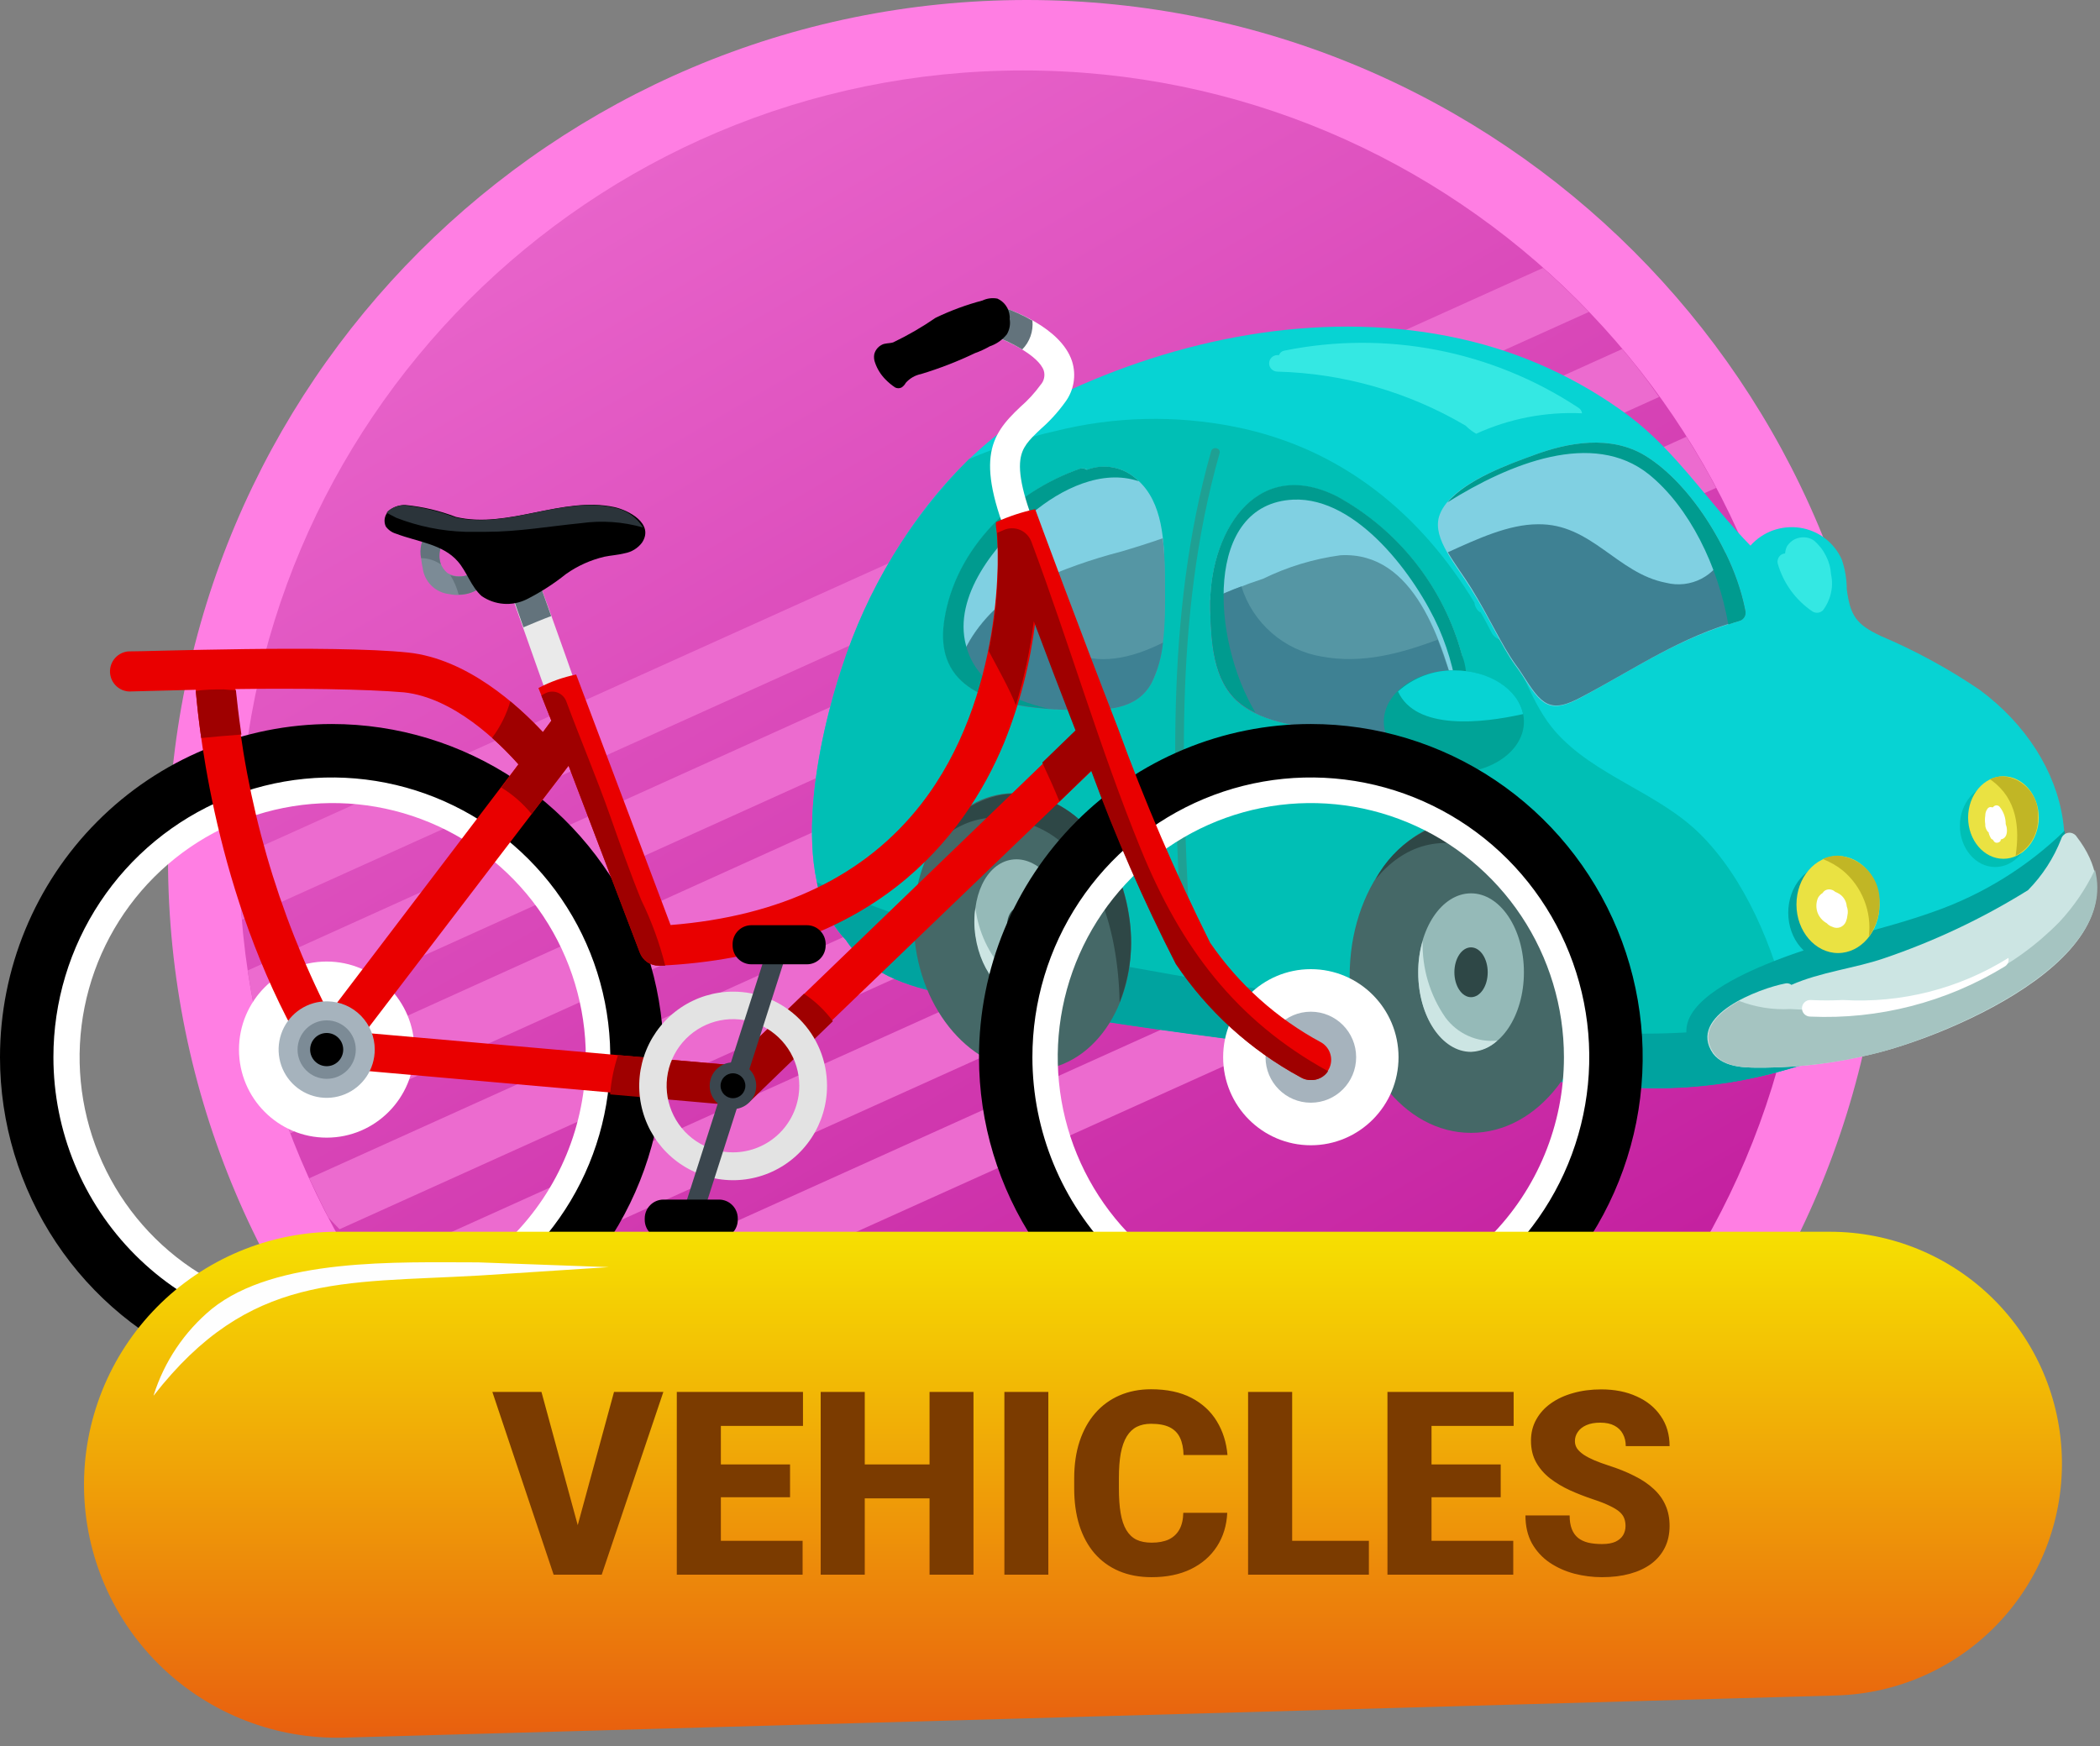 <svg width="196" height="163" viewBox="0 0 196 163" fill="none" xmlns="http://www.w3.org/2000/svg">
<rect x="0" y="0" width="196" height="163" fill="#808080" stroke="none"/>
<path d="M95.823 160.286C140.085 160.286 175.966 124.405 175.966 80.143C175.966 35.881 140.085 0 95.823 0C51.562 0 15.68 35.881 15.68 80.143C15.68 124.405 51.562 160.286 95.823 160.286Z" fill="#FF7EE3"/>
<path d="M95.493 152.925C135.905 152.925 168.667 120.164 168.667 79.751C168.667 39.338 135.905 6.577 95.493 6.577C55.08 6.577 22.318 39.338 22.318 79.751C22.318 120.164 55.08 152.925 95.493 152.925Z" fill="url(#paint0_linear_492_630)"/>
<path d="M144.023 25.01L22.318 79.943C22.318 81.938 22.432 83.906 22.588 85.858L148.291 29.122C146.923 27.693 145.477 26.316 144.023 25.01ZM151.41 32.58L23.12 90.596C23.398 92.478 23.764 94.325 24.183 96.154L154.851 37.057C153.779 35.507 152.629 34.017 151.41 32.58ZM147.22 78.584L44.332 125.023C46.196 126.243 48.112 127.393 50.09 128.455L149.458 83.627C149.807 83.492 150.125 83.287 150.392 83.025C150.659 82.763 150.87 82.449 151.011 82.103C151.153 81.756 151.222 81.385 151.216 81.011C151.209 80.636 151.126 80.268 150.972 79.927C150.817 79.586 150.595 79.28 150.319 79.028C150.043 78.775 149.718 78.582 149.364 78.46C149.01 78.337 148.636 78.288 148.262 78.315C147.889 78.343 147.525 78.446 147.193 78.618L147.22 78.584ZM157.42 40.76L25.341 100.571C25.864 102.313 26.456 104.055 27.083 105.797L160.173 45.542C159.311 43.904 158.379 42.31 157.394 40.76H157.42ZM151.323 65.743L35.272 118.106C36.796 119.465 38.382 120.72 40.011 122L153.518 70.752C154.182 70.453 154.7 69.902 154.958 69.221C155.216 68.54 155.193 67.784 154.894 67.12C154.595 66.456 154.044 65.937 153.363 65.679C152.682 65.421 151.926 65.444 151.262 65.743H151.323ZM153.64 53.635L28.86 109.996C29.441 111.233 30.037 112.453 30.646 113.655C30.995 114.021 31.334 114.395 31.692 114.753L155.844 58.652C156.177 58.506 156.478 58.295 156.73 58.032C156.981 57.769 157.178 57.458 157.308 57.119C157.439 56.779 157.501 56.416 157.49 56.053C157.48 55.689 157.397 55.331 157.248 54.999C157.098 54.667 156.884 54.368 156.618 54.12C156.352 53.871 156.039 53.678 155.698 53.551C155.357 53.424 154.994 53.366 154.63 53.381C154.266 53.395 153.909 53.481 153.579 53.635H153.64Z" fill="url(#paint1_linear_492_630)"/>
<path d="M184.787 64.413C181.876 62.433 178.777 60.744 175.536 59.369C173.227 58.28 172.696 57.47 172.365 55.014C172.363 54.056 172.201 53.105 171.886 52.2C171.531 51.423 170.987 50.747 170.304 50.234C169.62 49.721 168.82 49.388 167.974 49.264C167.13 49.142 166.269 49.229 165.465 49.517C164.661 49.809 163.943 50.297 163.375 50.937C159.498 46.973 156.536 42.225 152.05 38.837C147.36 35.338 141.98 32.876 136.265 31.615C124.07 28.906 111.003 31.31 99.826 36.424C89.295 41.198 82.091 51.695 78.545 62.409C76.524 68.507 73.318 82.079 78.946 87.724C81.237 91.209 85.462 92.28 89.46 93.02C96.673 94.374 103.903 95.535 111.151 96.505C118.399 97.472 125.455 98.421 132.615 99.301C139.776 100.181 146.85 101.392 154.002 101.566C160.371 101.615 166.68 100.34 172.53 97.82C177.757 95.712 183.297 93.465 187.514 89.667C195.972 81.992 193.359 70.755 184.787 64.413Z" fill="#07D3D3"/>
<path d="M166.903 94.249C165.535 88.482 162.913 82.053 158.653 77.837C154.716 73.952 148.845 72.445 145.186 68.316C142.973 65.79 142.146 62.497 140.438 59.744C140.176 59.77 139.913 59.708 139.689 59.57C139.462 59.433 139.282 59.229 139.175 58.986C138.853 58.359 138.522 57.723 138.182 57.148H138.121C137.976 57.046 137.857 56.912 137.773 56.756C137.685 56.604 137.632 56.434 137.616 56.26C132.563 47.914 125.141 41.816 115.272 39.847C109.725 38.735 104 38.869 98.511 40.239C95.748 40.861 93.048 41.736 90.445 42.853C84.971 48.326 80.89 55.032 78.545 62.41C76.524 68.507 73.318 82.079 78.946 87.724C81.237 91.209 85.462 92.28 89.46 93.021C96.673 94.374 103.903 95.535 111.151 96.505C118.399 97.472 125.455 98.422 132.616 99.302C139.776 100.181 146.85 101.392 154.002 101.566C158.715 101.635 163.407 100.923 167.887 99.458C167.65 97.706 167.322 95.967 166.903 94.249Z" fill="#00BFB5"/>
<path d="M159.237 96.244C148.417 97.202 137.258 95.216 126.578 93.717C115.254 92.062 103.755 90.12 92.492 87.724C87.687 86.76 82.996 85.3 78.493 83.368C77.787 83.055 77.012 82.724 76.245 82.358C76.615 84.375 77.552 86.246 78.946 87.75C81.237 91.235 85.462 92.306 89.46 93.047C96.673 94.4 103.903 95.561 111.151 96.531C118.399 97.498 125.455 98.448 132.615 99.327C139.776 100.207 146.849 101.418 154.001 101.592C158.715 101.661 163.407 100.949 167.887 99.484C167.669 97.82 167.356 96.226 167.086 95.024C164.498 95.596 161.876 96.003 159.237 96.244Z" fill="#00A39F"/>
<path d="M180.545 85.085C175.701 86.827 170.588 87.759 165.779 89.641C163.375 90.59 157.992 92.82 157.443 95.739C157.025 98.012 159.185 99.816 161.232 101.079C165.119 100.426 168.919 99.33 172.557 97.812C177.783 95.704 183.324 93.456 187.54 89.658C189.299 88.192 190.685 86.329 191.583 84.222C192.481 82.115 192.866 79.826 192.706 77.541C189.245 80.906 185.096 83.48 180.545 85.085Z" fill="#00A39F"/>
<path d="M137.293 105.756C143.574 105.756 148.67 99.197 148.67 91.095C148.67 82.994 143.574 76.426 137.293 76.426C131.013 76.426 125.969 82.994 125.969 91.095C125.969 99.197 131.013 105.756 137.293 105.756Z" fill="#456867"/>
<path d="M139.254 79.745C146.083 82.924 147.32 92.08 146.362 99.937C147.895 97.247 148.691 94.2 148.67 91.104C148.67 83.003 143.618 76.435 137.346 76.435C135.492 76.518 133.691 77.082 132.121 78.072C130.551 79.061 129.266 80.442 128.391 82.079C130.908 79.022 134.497 77.55 139.254 79.745Z" fill="#2E4746"/>
<path d="M137.293 98.134C140.02 98.134 142.232 94.833 142.232 90.765C142.232 86.697 140.02 83.395 137.293 83.395C134.567 83.395 132.363 86.688 132.363 90.765C132.363 94.841 134.593 98.134 137.293 98.134Z" fill="#95BAB8"/>
<path d="M134.907 94.989C133.457 92.895 132.712 90.393 132.781 87.846C132.497 88.813 132.359 89.817 132.372 90.825C132.372 94.894 134.567 98.195 137.294 98.195C138.213 98.153 139.086 97.778 139.75 97.141C138.825 97.237 137.89 97.087 137.041 96.706C136.194 96.327 135.459 95.736 134.907 94.989Z" fill="#CCE5E3"/>
<path d="M137.294 93.09C138.165 93.09 138.853 92.045 138.853 90.764C138.853 89.484 138.156 88.439 137.294 88.439C136.432 88.439 135.743 89.484 135.743 90.764C135.743 92.045 136.44 93.09 137.294 93.09Z" fill="#2E4746"/>
<path d="M136.449 61.172C135.604 58.044 134.134 55.119 132.128 52.574C130.122 50.028 127.621 47.916 124.776 46.364C117.032 42.504 112.728 50.075 112.955 56.965C113.042 59.875 113.181 63.481 115.568 65.537C117.955 67.593 121.962 67.889 124.95 68.29C130.429 69.074 138.67 69.074 136.449 61.172Z" fill="#80D0E2"/>
<path d="M125.116 51.834C122.603 52.173 120.162 52.915 117.885 54.029C116.2 54.578 114.553 55.239 112.955 56.007V56.965C113.042 59.874 113.181 63.481 115.568 65.537C117.955 67.593 121.962 67.889 124.95 68.29C128.922 68.838 134.349 68.986 136.179 66.007C134.593 59.735 131.98 51.468 125.116 51.834Z" fill="#5596A4"/>
<path d="M123.373 61.294C121.637 61.007 120.016 60.241 118.689 59.084C117.363 57.928 116.385 56.425 115.864 54.744C114.867 55.098 113.895 55.52 112.955 56.007V56.991C113.042 59.901 113.181 63.507 115.568 65.563C117.955 67.619 121.962 67.915 124.95 68.316C128.922 68.865 134.349 69.013 136.179 66.033C135.649 63.888 134.982 61.779 134.184 59.718C130.708 61.007 127.145 61.991 123.373 61.294Z" fill="#3E8193"/>
<path d="M120.708 46.642C126.692 46.381 132.146 53.829 134.289 58.637C135.314 60.983 135.947 63.482 136.161 66.033C136.559 65.284 136.791 64.458 136.841 63.611C136.891 62.768 136.757 61.924 136.449 61.137C135.603 58.009 134.133 55.084 132.127 52.539C130.12 49.994 127.62 47.882 124.776 46.328C117.032 42.469 112.728 50.039 112.955 56.93C113.042 59.839 113.181 63.446 115.568 65.502C116.055 65.909 116.594 66.249 117.171 66.512C113.033 59.63 112.38 47.034 120.708 46.642Z" fill="#009B8F"/>
<path d="M97.335 99.851C102.841 99.04 106.447 92.62 105.393 85.521C104.339 78.421 99.034 73.325 93.528 74.126C88.023 74.928 84.416 81.357 85.462 88.465C86.507 95.573 91.83 100.669 97.335 99.851Z" fill="#456867"/>
<path d="M95.663 76.792C102.075 78.691 104.374 86.557 104.496 93.578C105.508 91.017 105.809 88.23 105.367 85.512C104.322 78.421 99.052 73.316 93.503 74.187C91.888 74.497 90.381 75.223 89.132 76.292C87.882 77.361 86.933 78.737 86.377 80.285C87.236 78.679 88.65 77.44 90.356 76.799C92.061 76.157 93.941 76.158 95.646 76.8L95.663 76.792Z" fill="#2E4746"/>
<path d="M96.343 93.169C98.73 92.812 100.236 89.632 99.714 86.069C99.191 82.506 96.822 79.902 94.435 80.25C92.048 80.599 90.541 83.734 91.072 87.35C91.604 90.965 93.956 93.517 96.343 93.169Z" fill="#95BAB8"/>
<path d="M93.834 90.73C92.294 89.083 91.315 86.991 91.037 84.754C90.907 85.62 90.907 86.501 91.037 87.367C91.551 90.939 93.921 93.543 96.264 93.186C97.055 93.062 97.772 92.649 98.276 92.028C97.481 92.223 96.649 92.208 95.861 91.985C95.073 91.763 94.356 91.339 93.781 90.756L93.834 90.73Z" fill="#CCE5E3"/>
<path d="M95.689 88.743C96.447 88.63 96.917 87.628 96.752 86.504C96.586 85.381 95.88 84.562 95.088 84.675C94.295 84.788 93.859 85.781 94.025 86.914C94.191 88.046 94.94 88.856 95.689 88.743Z" fill="#2E4746"/>
<path d="M135.691 72.157C139.306 72.157 142.233 70.014 142.233 67.375C142.233 64.735 139.306 62.584 135.691 62.584C132.075 62.584 129.157 64.727 129.157 67.375C129.157 70.023 132.084 72.157 135.691 72.157Z" fill="#00A397"/>
<path d="M142.155 66.66C141.676 64.317 138.975 62.584 135.761 62.584C133.814 62.539 131.924 63.244 130.482 64.552C132.137 68.202 138.278 67.531 142.155 66.66Z" fill="#07D3D3"/>
<path d="M108.678 53.55C108.678 50.641 108.556 46.869 106.151 44.787C105.539 44.212 104.778 43.821 103.954 43.656C103.131 43.491 102.277 43.56 101.491 43.855C101.404 43.792 101.302 43.753 101.195 43.741C101.088 43.719 100.979 43.719 100.872 43.741C94.688 45.893 89.2 51.189 88.171 57.906C87.013 65.484 94.975 66.138 100.637 66.251C103.155 66.251 106.038 66.251 107.415 63.734C108.895 60.998 108.678 56.599 108.678 53.55Z" fill="#80D0E2"/>
<path d="M108.529 50.248C107.196 50.71 105.916 51.12 104.566 51.512C101.877 52.207 99.254 53.134 96.726 54.282C94.151 55.438 91.988 57.349 90.523 59.761C89.972 60.719 89.489 61.715 89.077 62.74C91.22 65.868 96.56 66.225 100.689 66.295C103.215 66.295 106.09 66.295 107.466 63.777C108.965 60.972 108.73 56.573 108.73 53.524C108.72 52.429 108.653 51.336 108.529 50.248Z" fill="#5596A4"/>
<path d="M99.827 60.815C98.745 60.161 97.846 59.244 97.213 58.15C96.606 57.053 96.28 55.823 96.264 54.569C93.885 55.716 91.893 57.533 90.532 59.796C89.979 60.741 89.496 61.725 89.086 62.74C91.229 65.868 96.569 66.225 100.698 66.295C103.224 66.295 106.099 66.295 107.475 63.768C108.056 62.583 108.419 61.302 108.547 59.988C105.576 61.486 102.492 62.148 99.827 60.815Z" fill="#3E8193"/>
<path d="M90.166 60.275C88.903 55.632 92.998 50.693 96.264 47.966C99.034 45.623 102.867 43.768 106.282 44.926C106.24 44.876 106.193 44.829 106.143 44.787C105.527 44.206 104.76 43.811 103.93 43.646C103.099 43.478 102.238 43.551 101.447 43.855C101.356 43.793 101.252 43.754 101.142 43.742C101.039 43.72 100.932 43.72 100.829 43.742C94.635 45.893 89.147 51.19 88.128 57.906C87.144 64.37 92.71 65.746 97.858 66.155C94.287 65.328 91.081 63.76 90.166 60.275Z" fill="#009B8F"/>
<path d="M170.779 89.737C172.914 89.737 174.656 87.716 174.656 85.207C174.656 82.698 172.914 80.677 170.779 80.677C168.645 80.677 166.903 82.707 166.903 85.207C166.903 87.707 168.636 89.737 170.779 89.737Z" fill="#00A39F"/>
<path d="M171.546 88.97C173.689 88.97 175.422 86.94 175.422 84.44C175.422 81.94 173.68 79.91 171.546 79.91C169.412 79.91 167.669 81.931 167.669 84.44C167.669 86.949 169.438 88.97 171.546 88.97Z" fill="#EAE242"/>
<path d="M171.999 81.269C172.887 82.013 173.573 82.969 173.994 84.048C174.422 85.123 174.569 86.289 174.421 87.437C175.072 86.56 175.424 85.497 175.423 84.405C175.505 83.292 175.143 82.191 174.417 81.342C173.691 80.494 172.659 79.967 171.546 79.876C171.053 79.874 170.565 79.981 170.118 80.189C170.797 80.451 171.431 80.815 171.999 81.269Z" fill="#C1B625"/>
<path d="M186.216 80.938C188.037 80.938 189.509 79.196 189.509 77.088C189.509 74.98 188.037 73.237 186.216 73.237C184.396 73.237 182.923 74.98 182.923 77.088C182.923 79.196 184.396 80.938 186.216 80.938Z" fill="#00BFB5"/>
<path d="M186.983 80.171C188.803 80.171 190.284 78.429 190.284 76.321C190.284 74.213 188.803 72.471 186.983 72.471C185.162 72.471 183.69 74.213 183.69 76.321C183.69 78.429 185.162 80.171 186.983 80.171Z" fill="#EAE242"/>
<path d="M186.982 72.471C186.545 72.463 186.112 72.559 185.719 72.749L185.902 72.863C188.263 74.605 188.515 77.279 188.123 79.893C188.777 79.559 189.321 79.045 189.691 78.412C190.058 77.778 190.239 77.053 190.214 76.321C190.289 75.383 189.992 74.454 189.387 73.733C188.783 73.013 187.918 72.559 186.982 72.471Z" fill="#C1B625"/>
<path d="M162.896 57.009C161.955 51.956 158.027 45.275 153.558 42.539C150.335 40.579 146.345 41.276 143.017 42.539C140.491 43.471 135.177 45.327 134.306 48.245C133.714 50.319 135.874 52.679 137.268 54.953C139.01 57.679 140.108 60.293 141.423 62.105C141.641 62.392 141.841 62.68 142.033 62.976C143.827 65.79 144.559 66.765 147.634 65.075C152.599 62.41 156.79 59.509 162.33 57.976C162.428 57.947 162.519 57.899 162.598 57.835C162.678 57.771 162.743 57.691 162.792 57.601C162.847 57.514 162.885 57.417 162.903 57.315C162.921 57.214 162.918 57.109 162.896 57.009Z" fill="#80D0E2"/>
<path d="M162.896 57.009C162.514 55.114 161.878 53.28 161.006 51.556C160.597 52.623 159.81 53.503 158.795 54.028C157.78 54.553 156.608 54.687 155.5 54.404C150.927 53.533 148.531 48.855 143.531 48.942C140.831 48.942 137.912 50.292 135.133 51.556C135.778 52.67 136.641 53.794 137.32 54.901C139.01 57.627 140.16 60.24 141.475 62.061C141.693 62.349 141.893 62.636 142.076 62.932C143.871 65.746 144.603 66.722 147.686 65.023C152.643 62.41 156.833 59.456 162.373 57.932C162.568 57.871 162.73 57.737 162.826 57.557C162.917 57.39 162.942 57.194 162.896 57.009Z" fill="#3E8193"/>
<path d="M162.896 57.009C161.955 51.956 158.026 45.275 153.558 42.539C150.334 40.579 146.345 41.276 143.017 42.539C140.918 43.306 136.919 44.735 135.099 46.895C140.909 43.254 148.671 40.1 153.897 44.282C157.687 47.357 160.361 52.853 161.311 58.298C161.65 58.185 161.99 58.072 162.356 57.967C162.454 57.938 162.545 57.891 162.625 57.826C162.704 57.762 162.769 57.682 162.818 57.592C162.919 57.415 162.947 57.206 162.896 57.009Z" fill="#009B8F"/>
<path d="M193.829 78.116C193.75 77.987 193.635 77.884 193.498 77.82C193.359 77.748 193.201 77.721 193.045 77.741C192.889 77.761 192.744 77.828 192.627 77.933C192.511 78.031 192.426 78.161 192.383 78.307C191.686 80.099 190.63 81.729 189.282 83.099C185.047 85.735 180.522 87.874 175.797 89.475C173.088 90.398 169.917 90.738 167.199 91.94C167.123 91.873 167.029 91.828 166.929 91.81C166.829 91.784 166.724 91.784 166.624 91.81C164.272 92.254 157.416 94.789 159.882 98.352C160.979 99.789 163.235 99.667 164.769 99.667C168.128 99.631 171.472 99.207 174.734 98.404C181.825 96.775 201.844 88.517 193.829 78.116Z" fill="#CCE5E3"/>
<path d="M192.209 86.069C188.008 90.357 182.484 93.104 176.529 93.866C173.405 94.285 170.248 94.396 167.103 94.197C165.473 94.286 163.843 94.028 162.321 93.439C160.213 94.615 158.532 96.305 159.978 98.352C161.023 99.789 163.279 99.667 164.812 99.667C168.175 99.631 171.521 99.207 174.787 98.404C181.094 96.871 197.871 90.068 195.528 81.191C194.678 82.977 193.558 84.622 192.209 86.069Z" fill="#A5C4C1"/>
<path d="M171.991 93.352C170.981 93.404 169.969 93.404 168.96 93.352C168.754 93.352 168.557 93.433 168.411 93.579C168.266 93.724 168.184 93.921 168.184 94.127C168.184 94.332 168.266 94.53 168.411 94.675C168.557 94.82 168.754 94.902 168.96 94.902C175.335 95.189 181.651 93.562 187.096 90.233C187.237 90.155 187.347 90.033 187.41 89.885C187.472 89.739 187.487 89.578 187.453 89.423C182.833 92.307 177.428 93.68 171.991 93.352Z" fill="white"/>
<path d="M170.901 53.646C170.865 53.039 170.705 52.446 170.431 51.904C170.155 51.35 169.77 50.858 169.298 50.458C169.098 50.321 168.871 50.228 168.633 50.185C168.394 50.142 168.149 50.148 167.913 50.205C167.678 50.255 167.456 50.352 167.26 50.492C167.065 50.636 166.899 50.817 166.772 51.024C166.682 51.228 166.626 51.446 166.607 51.668C166.497 51.672 166.389 51.701 166.293 51.755C166.196 51.809 166.113 51.883 166.049 51.973C165.987 52.066 165.942 52.169 165.919 52.278C165.893 52.384 165.893 52.495 165.919 52.6C166.441 54.438 167.598 56.031 169.185 57.095C169.333 57.181 169.503 57.218 169.673 57.2C169.847 57.18 170.009 57.104 170.135 56.982C170.491 56.519 170.744 55.984 170.875 55.414C171.019 54.834 171.027 54.23 170.901 53.646Z" fill="#34E8E3"/>
<path d="M137.773 40.492C140.869 39.077 144.259 38.423 147.66 38.584C147.643 38.476 147.605 38.372 147.547 38.279C147.481 38.189 147.398 38.112 147.303 38.053C139.228 32.724 129.371 30.81 119.889 32.73C119.773 32.747 119.665 32.795 119.575 32.87C119.485 32.941 119.418 33.038 119.383 33.149H119.218C119.015 33.151 118.821 33.232 118.678 33.376C118.535 33.519 118.453 33.713 118.451 33.915C118.451 34.017 118.47 34.118 118.509 34.212C118.548 34.307 118.605 34.392 118.678 34.464C118.822 34.606 119.015 34.688 119.218 34.691C125.408 34.854 131.454 36.59 136.788 39.734C137.082 40.028 137.413 40.283 137.773 40.492Z" fill="#34E8E3"/>
<path d="M113.033 42.139C108.678 57.566 109.497 73.699 110.42 89.501C110.42 90.007 111.23 90.007 111.204 89.501C110.333 73.76 109.462 57.697 113.817 42.348C113.856 42.253 113.856 42.147 113.817 42.051C113.765 41.961 113.681 41.893 113.582 41.86C113.484 41.825 113.376 41.825 113.277 41.86C113.217 41.883 113.164 41.921 113.121 41.969C113.079 42.018 113.049 42.076 113.033 42.139Z" fill="#1FA093"/>
<path d="M120.656 72.418C120.272 71.843 119.462 71.765 118.844 71.634C117.581 71.356 116.317 71.112 114.941 70.894C114.895 70.872 114.844 70.861 114.793 70.861C114.742 70.861 114.691 70.872 114.645 70.894C114.035 70.894 113.53 71.242 113.774 72.044C113.922 72.601 114.593 72.828 115.037 73.011C116.155 73.437 117.328 73.701 118.521 73.795C118.736 73.812 118.951 73.812 119.166 73.795H119.253C119.307 73.808 119.364 73.808 119.419 73.795C119.476 73.779 119.529 73.753 119.575 73.716C120.368 73.769 121.239 73.429 120.656 72.418Z" fill="#1FA093"/>
<path d="M172.365 84.614C172.345 84.345 172.254 84.087 172.101 83.865C171.948 83.642 171.738 83.465 171.494 83.351L171.285 83.255C171.183 83.157 171.056 83.088 170.919 83.055C170.785 83.016 170.643 83.016 170.509 83.055C170.344 83.101 170.203 83.211 170.117 83.36C169.936 83.472 169.787 83.628 169.682 83.813C169.501 84.235 169.479 84.709 169.621 85.146C169.772 85.588 170.083 85.957 170.492 86.182C170.637 86.34 170.82 86.457 171.023 86.522C171.137 86.581 171.262 86.613 171.389 86.618C171.517 86.624 171.644 86.603 171.764 86.557C171.881 86.509 171.988 86.438 172.077 86.348C172.167 86.258 172.238 86.152 172.286 86.034C172.363 85.848 172.41 85.651 172.426 85.451C172.491 85.172 172.469 84.88 172.365 84.614Z" fill="white"/>
<path d="M187.287 77.219C187.263 77.121 187.234 77.025 187.2 76.931C187.203 76.364 187.015 75.812 186.668 75.363C186.633 75.309 186.585 75.264 186.529 75.232C186.471 75.198 186.405 75.18 186.337 75.18C186.273 75.181 186.21 75.199 186.155 75.232C186.096 75.262 186.048 75.307 186.015 75.363H185.911C185.832 75.333 185.745 75.333 185.667 75.363C185.589 75.393 185.525 75.448 185.484 75.52C185.357 75.701 185.29 75.917 185.292 76.138C185.249 76.407 185.249 76.68 185.292 76.948C185.282 77.095 185.309 77.242 185.37 77.375C185.423 77.514 185.51 77.637 185.623 77.733V77.82C185.672 77.957 185.73 78.091 185.797 78.22C185.84 78.3 185.912 78.359 185.998 78.386C186.036 78.453 186.08 78.517 186.128 78.578C186.172 78.615 186.223 78.644 186.276 78.665C186.334 78.678 186.393 78.678 186.451 78.665C186.51 78.654 186.567 78.63 186.616 78.595C186.665 78.566 186.704 78.523 186.729 78.473C186.738 78.439 186.738 78.403 186.729 78.368C187.313 78.264 187.365 77.689 187.287 77.219Z" fill="white"/>
<g clip-path="url(#clip0_492_630)">
<path d="M122.345 106.913C126.866 106.913 130.53 103.233 130.53 98.693C130.53 94.153 126.866 90.473 122.345 90.473C117.824 90.473 114.16 94.153 114.16 98.693C114.16 103.233 117.824 106.913 122.345 106.913Z" fill="white"/>
<path d="M30.49 106.202C35.01 106.202 38.675 102.522 38.675 97.982C38.675 93.442 35.01 89.762 30.49 89.762C25.969 89.762 22.305 93.442 22.305 97.982C22.305 102.522 25.969 106.202 30.49 106.202Z" fill="white"/>
<path d="M122.345 102.94C124.681 102.94 126.574 101.038 126.574 98.693C126.574 96.347 124.681 94.445 122.345 94.445C120.009 94.445 118.116 96.347 118.116 98.693C118.116 101.038 120.009 102.94 122.345 102.94Z" fill="#A6B3BD"/>
<path d="M122.345 70.075C116.704 70.072 111.19 71.749 106.499 74.894C101.807 78.039 98.15 82.511 95.99 87.744C93.831 92.976 93.264 98.735 94.364 104.291C95.464 109.847 98.18 114.95 102.168 118.956C106.156 122.961 111.238 125.689 116.77 126.793C122.303 127.897 128.037 127.329 133.247 125.16C138.458 122.99 142.911 119.318 146.042 114.607C149.174 109.895 150.844 104.357 150.841 98.693C150.841 94.934 150.104 91.213 148.672 87.741C147.24 84.269 145.141 81.114 142.494 78.457C139.848 75.8 136.707 73.692 133.25 72.254C129.793 70.815 126.087 70.075 122.345 70.075ZM122.345 122.417C117.673 122.417 113.105 121.025 109.221 118.418C105.336 115.812 102.308 112.106 100.52 107.771C98.732 103.436 98.264 98.666 99.176 94.064C100.087 89.462 102.337 85.235 105.641 81.917C108.945 78.599 113.154 76.34 117.736 75.424C122.319 74.509 127.069 74.979 131.385 76.775C135.702 78.57 139.391 81.611 141.987 85.512C144.583 89.414 145.968 94 145.968 98.693C145.968 104.985 143.479 111.019 139.049 115.468C134.619 119.917 128.61 122.417 122.345 122.417Z" fill="white"/>
<path d="M30.972 70.075C25.333 70.078 19.822 71.761 15.135 74.91C10.448 78.059 6.796 82.533 4.641 87.766C2.486 92.999 1.924 98.757 3.027 104.311C4.131 109.864 6.849 114.965 10.839 118.967C14.829 122.969 19.91 125.693 25.442 126.795C30.973 127.897 36.706 127.327 41.914 125.156C47.123 122.986 51.574 119.314 54.704 114.603C57.834 109.893 59.503 104.356 59.5 98.693C59.5 94.932 58.762 91.208 57.328 87.734C55.894 84.26 53.792 81.103 51.142 78.446C48.493 75.788 45.348 73.681 41.887 72.244C38.426 70.808 34.717 70.071 30.972 70.075ZM30.972 122.417C26.303 122.401 21.744 120.996 17.87 118.379C13.996 115.763 10.98 112.052 9.205 107.716C7.429 103.379 6.973 98.612 7.893 94.015C8.814 89.418 11.07 85.199 14.377 81.889C17.684 78.579 21.893 76.328 26.474 75.419C31.054 74.51 35.799 74.984 40.111 76.782C44.423 78.58 48.108 81.621 50.7 85.521C53.292 89.42 54.676 94.004 54.676 98.693C54.676 101.815 54.062 104.906 52.87 107.79C51.678 110.674 49.93 113.293 47.728 115.497C45.526 117.701 42.913 119.446 40.037 120.634C37.162 121.821 34.081 122.427 30.972 122.417Z" fill="white"/>
<path d="M91.373 98.693C91.373 104.845 93.189 110.858 96.593 115.973C99.996 121.089 104.833 125.075 110.492 127.43C116.152 129.784 122.379 130.4 128.387 129.2C134.395 127.999 139.914 125.037 144.246 120.687C148.577 116.337 151.527 110.795 152.722 104.761C153.917 98.727 153.304 92.473 150.96 86.79C148.615 81.106 144.646 76.248 139.552 72.83C134.459 69.413 128.471 67.588 122.345 67.588C114.131 67.588 106.253 70.865 100.444 76.699C94.636 82.532 91.373 90.443 91.373 98.693ZM96.358 98.693C96.355 93.53 97.876 88.483 100.73 84.189C103.583 79.895 107.641 76.548 112.389 74.57C117.137 72.592 122.363 72.073 127.405 73.078C132.447 74.083 137.079 76.568 140.715 80.217C144.351 83.866 146.828 88.516 147.832 93.579C148.836 98.642 148.322 103.89 146.355 108.66C144.389 113.43 141.058 117.507 136.784 120.375C132.51 123.244 127.485 124.775 122.345 124.775C115.456 124.775 108.848 122.027 103.975 117.136C99.102 112.246 96.362 105.612 96.358 98.693Z" fill="black"/>
<path d="M0 98.693C0 104.845 1.816 110.858 5.22 115.973C8.623 121.089 13.46 125.075 19.12 127.43C24.779 129.784 31.006 130.4 37.015 129.2C43.023 127.999 48.541 125.037 52.873 120.687C57.204 116.337 60.154 110.795 61.349 104.761C62.544 98.727 61.931 92.473 59.587 86.79C57.243 81.106 53.273 76.248 48.179 72.83C43.086 69.413 37.098 67.588 30.972 67.588C22.758 67.588 14.88 70.865 9.072 76.699C3.263 82.532 0 90.443 0 98.693H0ZM4.985 98.693C4.982 93.53 6.503 88.483 9.357 84.189C12.21 79.895 16.268 76.548 21.016 74.57C25.765 72.592 30.99 72.073 36.032 73.078C41.074 74.083 45.706 76.568 49.342 80.217C52.978 83.866 55.455 88.516 56.459 93.579C57.463 98.642 56.949 103.89 54.983 108.66C53.016 113.43 49.685 117.507 45.411 120.375C41.138 123.244 36.113 124.775 30.972 124.775C24.083 124.775 17.475 122.027 12.602 117.136C7.729 112.246 4.989 105.612 4.985 98.693Z" fill="black"/>
<path d="M96.02 52.747C96.253 52.748 96.483 52.69 96.688 52.579C96.894 52.468 97.068 52.308 97.196 52.112C97.324 51.916 97.401 51.692 97.42 51.458C97.439 51.225 97.4 50.991 97.307 50.776C95.699 47.094 95.023 44.526 95.232 42.928C95.393 41.749 95.988 41.135 97.13 40.053C97.978 39.314 98.739 38.48 99.397 37.566C99.807 37.026 100.081 36.395 100.196 35.725C100.311 35.056 100.263 34.369 100.057 33.722C98.995 30.492 94.155 28.877 93.624 28.7C93.449 28.642 93.264 28.619 93.08 28.634C92.896 28.648 92.717 28.698 92.552 28.782C92.388 28.866 92.242 28.982 92.122 29.123C92.002 29.264 91.912 29.428 91.855 29.604C91.798 29.779 91.776 29.964 91.79 30.147C91.804 30.331 91.855 30.51 91.939 30.674C92.022 30.837 92.138 30.983 92.278 31.101C92.418 31.22 92.581 31.309 92.756 31.364C94.058 31.817 96.937 33.189 97.419 34.594C97.489 34.825 97.497 35.07 97.443 35.305C97.39 35.54 97.276 35.757 97.114 35.935C96.567 36.688 95.935 37.377 95.232 37.986C92.354 40.699 90.874 42.976 94.75 51.891C94.858 52.141 95.035 52.354 95.26 52.506C95.485 52.658 95.749 52.741 96.02 52.747Z" fill="white"/>
<path d="M92.74 31.348C93.67 31.683 94.564 32.111 95.409 32.624C95.755 32.272 96.02 31.848 96.184 31.382C96.348 30.916 96.407 30.419 96.358 29.927C95.482 29.427 94.561 29.011 93.608 28.684C93.433 28.626 93.248 28.603 93.064 28.617C92.88 28.632 92.701 28.682 92.536 28.766C92.372 28.85 92.226 28.966 92.106 29.107C91.986 29.248 91.896 29.412 91.839 29.588C91.782 29.763 91.76 29.948 91.774 30.131C91.788 30.315 91.839 30.494 91.922 30.657C92.006 30.821 92.122 30.967 92.262 31.085C92.402 31.204 92.565 31.293 92.74 31.348Z" fill="#63737C"/>
<path d="M53.389 68.557C53.548 68.562 53.707 68.534 53.856 68.477C54.032 68.412 54.193 68.313 54.33 68.185C54.467 68.056 54.577 67.902 54.654 67.73C54.73 67.558 54.771 67.373 54.775 67.185C54.779 66.997 54.745 66.81 54.676 66.635C54.676 66.555 51.459 57.333 49.739 52.795C49.674 52.622 49.577 52.464 49.451 52.329C49.326 52.194 49.175 52.085 49.008 52.009C48.841 51.932 48.66 51.889 48.477 51.883C48.293 51.877 48.11 51.907 47.938 51.971C47.766 52.036 47.608 52.134 47.474 52.26C47.339 52.386 47.231 52.537 47.155 52.705C47.078 52.873 47.036 53.055 47.03 53.239C47.023 53.423 47.053 53.607 47.118 53.78C48.726 58.302 51.942 67.491 52.038 67.572C52.128 67.86 52.308 68.112 52.551 68.289C52.795 68.467 53.089 68.561 53.389 68.557Z" fill="#EAEAEA"/>
<path d="M48.854 58.561C49.707 58.206 50.575 57.834 51.443 57.511C50.832 55.799 50.237 54.152 49.835 52.876C49.705 52.527 49.442 52.244 49.105 52.09C48.767 51.935 48.382 51.922 48.034 52.053C47.687 52.183 47.405 52.447 47.251 52.786C47.097 53.126 47.084 53.512 47.214 53.861L48.854 58.561Z" fill="#63737C"/>
<path d="M39.447 53.005C39.523 53.635 39.809 54.22 40.259 54.666C40.709 55.112 41.295 55.392 41.923 55.46C42.562 55.601 43.226 55.566 43.846 55.359C44.466 55.151 45.019 54.779 45.445 54.281C45.538 54.174 45.602 54.046 45.633 53.908C45.664 53.77 45.66 53.626 45.622 53.49C45.547 53.362 45.433 53.261 45.297 53.203C45.161 53.145 45.01 53.132 44.866 53.167C44.583 53.239 44.312 53.353 44.062 53.506C43.714 53.704 43.321 53.808 42.92 53.808C42.52 53.808 42.127 53.704 41.779 53.506C41.429 53.219 41.178 52.829 41.063 52.391C40.947 51.953 40.973 51.49 41.135 51.067C41.28 50.55 41.505 49.969 40.975 49.63C40.794 49.53 40.588 49.489 40.383 49.513C40.179 49.536 39.987 49.622 39.833 49.759C39.077 50.486 39.254 52.181 39.447 53.005Z" fill="#7C8B96"/>
<path d="M41.151 52.698C40.975 52.175 40.975 51.607 41.151 51.083C41.296 50.566 41.521 49.985 40.991 49.646C40.81 49.547 40.604 49.506 40.4 49.529C40.195 49.552 40.003 49.638 39.849 49.775C39.59 50.097 39.407 50.473 39.312 50.876C39.218 51.278 39.214 51.697 39.302 52.101C39.964 52.109 40.609 52.317 41.151 52.698Z" fill="#63737C"/>
<path d="M45.622 53.49C45.547 53.362 45.433 53.261 45.297 53.203C45.161 53.145 45.01 53.132 44.866 53.167C44.583 53.239 44.312 53.353 44.062 53.506C43.755 53.675 43.417 53.779 43.069 53.813C42.721 53.846 42.369 53.807 42.036 53.7C42.381 54.261 42.641 54.87 42.808 55.508C43.312 55.519 43.811 55.413 44.268 55.201C44.725 54.988 45.127 54.674 45.445 54.281C45.538 54.174 45.602 54.046 45.633 53.908C45.664 53.77 45.66 53.626 45.622 53.49Z" fill="#63737C"/>
<path d="M57.329 47.337C52.505 46.303 47.391 49.404 42.551 48.257C41.037 47.675 39.452 47.3 37.839 47.143C37.29 47.128 36.753 47.311 36.327 47.66C36.12 47.838 35.976 48.08 35.918 48.348C35.86 48.616 35.891 48.896 36.005 49.145C36.242 49.474 36.582 49.712 36.97 49.824C38.965 50.583 41.328 50.792 42.727 52.407C43.58 53.377 43.95 54.749 44.947 55.638C45.553 56.058 46.259 56.309 46.994 56.366C47.728 56.423 48.465 56.283 49.128 55.961C50.44 55.302 51.68 54.506 52.826 53.586C53.907 52.822 55.125 52.274 56.413 51.971C57.04 51.842 57.683 51.81 58.31 51.648C58.95 51.533 59.523 51.182 59.918 50.663C61.108 48.871 58.616 47.611 57.329 47.337Z" fill="black"/>
<path d="M36.986 48.338C39.042 49.135 41.217 49.577 43.419 49.646H45.381C48.372 49.646 51.283 49.129 54.242 48.838C56.173 48.568 58.139 48.705 60.015 49.242C59.709 48.75 59.303 48.329 58.824 48.006C58.344 47.683 57.802 47.466 57.233 47.369C52.408 46.335 47.294 49.436 42.454 48.289C40.94 47.708 39.356 47.333 37.742 47.175C37.193 47.16 36.657 47.344 36.231 47.692C36.174 47.743 36.125 47.803 36.086 47.869L36.986 48.338Z" fill="#2B343A"/>
<path d="M123.326 97.32C119.18 95.094 115.623 91.904 112.954 88.018C109.708 81.513 106.835 74.827 104.35 67.992C100.587 58.302 97.066 48.774 96.615 47.53C95.359 47.804 94.136 48.21 92.965 48.742C92.942 48.897 92.942 49.055 92.965 49.21C93.319 51.277 93.753 65.053 85.986 75.049C80.775 81.752 72.896 85.531 62.588 86.354L53.775 62.969C52.547 63.218 51.361 63.643 50.253 64.229L51.459 67.281L50.672 68.347C48.372 65.876 43.612 61.5 38.096 60.918C31.117 60.175 12.993 60.838 12.222 60.805C11.727 60.782 11.243 60.957 10.877 61.291C10.51 61.626 10.291 62.093 10.268 62.59C10.244 63.087 10.418 63.573 10.752 63.941C11.085 64.309 11.55 64.529 12.045 64.552L18.268 64.391C18.638 68.912 20.487 84.998 28.946 98.951L29.123 99.193L29.235 99.29L29.461 99.468H29.557C29.669 99.535 29.787 99.589 29.911 99.629C30.039 99.646 30.169 99.646 30.297 99.629L68.65 103.021H68.811C69.295 103.023 69.762 102.838 70.114 102.504L101.89 71.949C104.157 78.116 106.794 84.14 109.786 89.988C112.74 94.395 116.712 98.019 121.364 100.55C121.658 100.733 121.999 100.829 122.345 100.824C122.667 100.83 122.984 100.751 123.267 100.595C123.549 100.439 123.785 100.212 123.953 99.936C124.087 99.724 124.177 99.487 124.218 99.24C124.259 98.992 124.25 98.739 124.191 98.495C124.133 98.251 124.026 98.021 123.877 97.819C123.729 97.617 123.541 97.448 123.326 97.32ZM22.015 64.326C27.627 64.245 34.188 64.326 37.71 64.633C42.342 65.133 46.523 69.252 48.388 71.351L30.699 94.607C25.898 85.162 22.935 74.885 21.967 64.326H22.015ZM68.168 99.419L34.028 96.416L53.068 71.48L59.725 88.938C59.859 89.293 60.096 89.599 60.406 89.815C60.716 90.031 61.084 90.148 61.462 90.15H61.558C81.403 89.229 89.99 78.312 93.721 69.332C95.179 65.708 96.158 61.908 96.631 58.028C97.773 61.08 99.124 64.617 100.523 68.218L68.168 99.419Z" fill="#E90000"/>
<path d="M106.489 79.297C102.646 69.882 99.815 60.079 96.261 50.566C96.169 50.323 96.029 50.1 95.85 49.912C95.67 49.724 95.454 49.574 95.216 49.471C94.977 49.368 94.72 49.315 94.46 49.315C94.201 49.315 93.944 49.367 93.704 49.468L93.077 49.743C93.3 53.434 93.03 57.138 92.273 60.757C93.206 62.533 94.187 64.245 94.814 65.828C95.593 63.27 96.153 60.649 96.487 57.995C97.628 61.048 98.979 64.584 100.378 68.186L97.275 71.19C97.837 72.385 98.384 73.596 98.883 74.823L101.842 71.949C104.109 78.116 106.746 84.14 109.737 89.988C112.705 94.401 116.695 98.026 121.364 100.55C121.658 100.733 121.999 100.829 122.345 100.824C122.661 100.838 122.975 100.77 123.257 100.625C123.539 100.481 123.779 100.266 123.953 100.001C115.301 95.253 110.188 88.373 106.489 79.297Z" fill="#9F0000"/>
<path d="M20.905 64.358C20.021 64.358 19.153 64.358 18.268 64.504C18.365 65.489 18.509 67.007 18.783 68.897C20.021 68.767 21.275 68.67 22.53 68.573C22.272 66.813 22.111 65.344 22.015 64.423C21.597 64.423 21.227 64.391 20.905 64.358Z" fill="#9F0000"/>
<path d="M75.034 92.766L68.168 99.419L57.683 98.499C57.288 99.686 57.04 100.917 56.943 102.165L68.682 103.198H68.843C69.327 103.201 69.794 103.016 70.146 102.682L77.736 95.333C76.994 94.324 76.079 93.454 75.034 92.766Z" fill="#9F0000"/>
<path d="M59.854 84.029C58.792 81.429 57.86 78.764 56.927 76.115C55.673 72.562 54.177 69.042 52.859 65.489C52.792 65.305 52.688 65.137 52.553 64.996C52.419 64.854 52.256 64.743 52.076 64.668C51.896 64.594 51.702 64.558 51.507 64.563C51.313 64.568 51.121 64.614 50.945 64.698C50.797 64.762 50.657 64.844 50.527 64.94L51.459 67.281L50.672 68.347C49.717 67.328 48.702 66.368 47.632 65.473C47.271 66.701 46.694 67.856 45.928 68.88C46.792 69.659 47.613 70.483 48.388 71.351L46.78 73.515C47.857 74.17 48.815 75.006 49.61 75.986L53.068 71.48L59.709 88.922C59.848 89.281 60.09 89.59 60.406 89.809C60.721 90.028 61.095 90.146 61.478 90.15H62.089C61.559 88.036 60.81 85.985 59.854 84.029Z" fill="#9F0000"/>
<path d="M34.976 97.982C34.976 98.876 34.711 99.75 34.215 100.492C33.72 101.234 33.015 101.812 32.191 102.151C31.368 102.49 30.462 102.575 29.59 102.396C28.718 102.217 27.919 101.781 27.294 101.145C26.67 100.508 26.247 99.699 26.082 98.821C25.916 97.943 26.014 97.035 26.363 96.213C26.713 95.391 27.298 94.692 28.044 94.204C28.79 93.717 29.664 93.464 30.554 93.477C31.733 93.493 32.858 93.976 33.685 94.819C34.513 95.662 34.977 96.798 34.976 97.982Z" fill="#A6B3BD"/>
<path d="M30.49 100.712C31.991 100.712 33.207 99.49 33.207 97.982C33.207 96.475 31.991 95.253 30.49 95.253C28.989 95.253 27.772 96.475 27.772 97.982C27.772 99.49 28.989 100.712 30.49 100.712Z" fill="#7C8B96"/>
<path d="M30.49 99.532C31.342 99.532 32.034 98.838 32.034 97.982C32.034 97.126 31.342 96.432 30.49 96.432C29.637 96.432 28.946 97.126 28.946 97.982C28.946 98.838 29.637 99.532 30.49 99.532Z" fill="black"/>
<path d="M94.235 29.491C94.249 29.582 94.249 29.675 94.235 29.766C94.323 30.26 94.232 30.77 93.978 31.203C93.562 31.729 93.004 32.121 92.37 32.334C91.934 32.584 91.476 32.795 91.003 32.963C89.377 33.742 87.694 34.396 85.969 34.917C85.415 35.027 84.912 35.316 84.538 35.741C84.444 35.919 84.306 36.069 84.136 36.177C84.046 36.22 83.947 36.243 83.847 36.243C83.747 36.243 83.648 36.22 83.557 36.177C83.219 35.955 82.906 35.694 82.625 35.402C82.199 34.968 81.875 34.444 81.676 33.868C81.578 33.616 81.55 33.343 81.596 33.076C81.641 32.892 81.724 32.718 81.841 32.568C81.957 32.418 82.104 32.294 82.271 32.204C82.593 32.011 83.011 32.075 83.364 31.962C84.74 31.302 86.063 30.535 87.32 29.669C88.724 28.992 90.189 28.451 91.694 28.054C92.13 27.847 92.62 27.785 93.094 27.876C93.41 28.019 93.682 28.244 93.883 28.528C94.084 28.811 94.206 29.144 94.235 29.491Z" fill="black"/>
<path d="M68.409 92.572C66.676 92.575 64.982 93.094 63.543 94.064C62.103 95.034 60.982 96.411 60.322 98.02C59.661 99.63 59.491 101.4 59.832 103.106C60.174 104.813 61.011 106.38 62.239 107.609C63.467 108.837 65.03 109.673 66.731 110.009C68.432 110.346 70.194 110.168 71.794 109.499C73.394 108.83 74.761 107.699 75.721 106.25C76.681 104.801 77.192 103.098 77.189 101.357C77.189 100.201 76.962 99.056 76.52 97.988C76.079 96.92 75.431 95.95 74.616 95.134C73.8 94.317 72.832 93.671 71.767 93.231C70.701 92.792 69.561 92.568 68.409 92.572ZM68.409 107.575C67.184 107.575 65.987 107.21 64.969 106.527C63.951 105.844 63.158 104.873 62.689 103.737C62.221 102.601 62.098 101.35 62.337 100.144C62.576 98.938 63.165 97.83 64.031 96.961C64.897 96.091 66 95.499 67.201 95.259C68.402 95.019 69.647 95.142 70.778 95.613C71.91 96.084 72.876 96.88 73.557 97.903C74.237 98.925 74.6 100.128 74.6 101.357C74.6 103.006 73.948 104.588 72.787 105.754C71.626 106.92 70.051 107.575 68.409 107.575Z" fill="#E3E3E3"/>
<path d="M68.409 103.538C69.608 103.538 70.58 102.562 70.58 101.357C70.58 100.153 69.608 99.177 68.409 99.177C67.21 99.177 66.238 100.153 66.238 101.357C66.238 102.562 67.21 103.538 68.409 103.538Z" fill="#3B464E"/>
<path d="M73.219 89.587L71.474 89.023L63.576 113.683L65.321 114.247L73.219 89.587Z" fill="#3B464E"/>
<path d="M75.308 86.371H70.13C69.162 86.371 68.377 87.159 68.377 88.131V88.26C68.377 89.232 69.162 90.02 70.13 90.02H75.308C76.276 90.02 77.061 89.232 77.061 88.26V88.131C77.061 87.159 76.276 86.371 75.308 86.371Z" fill="black"/>
<path d="M67.106 111.984H61.928C60.96 111.984 60.175 112.772 60.175 113.744V113.873C60.175 114.846 60.96 115.634 61.928 115.634H67.106C68.075 115.634 68.859 114.846 68.859 113.873V113.744C68.859 112.772 68.075 111.984 67.106 111.984Z" fill="black"/>
<path d="M68.409 102.52C69.049 102.52 69.567 102 69.567 101.358C69.567 100.715 69.049 100.195 68.409 100.195C67.769 100.195 67.251 100.715 67.251 101.358C67.251 102 67.769 102.52 68.409 102.52Z" fill="black"/>
</g>
<path d="M171.476 158.274L32.097 162.212C28.971 162.297 25.86 161.76 22.943 160.632C20.026 159.505 17.362 157.81 15.106 155.645C12.85 153.48 11.046 150.888 9.799 148.021C8.552 145.153 7.887 142.066 7.843 138.94C7.798 135.813 8.375 132.709 9.54 129.807C10.705 126.905 12.435 124.263 14.629 122.035C16.823 119.807 19.437 118.037 22.321 116.827C25.204 115.617 28.299 114.992 31.426 114.988H170.806C176.493 114.989 181.952 117.229 186.002 121.223C190.051 125.216 192.366 130.644 192.446 136.331C192.527 142.018 190.365 147.508 186.43 151.614C182.494 155.72 177.101 158.113 171.415 158.274H171.476Z" fill="url(#paint2_linear_492_630)"/>
<path fill-rule="evenodd" clip-rule="evenodd" d="M14.335 130.268C15.325 127.112 17.206 124.311 19.753 122.201C25.711 117.392 37.106 117.845 44.632 117.845L56.828 118.29L44.745 119.074C31.896 119.814 23.298 118.804 14.352 130.268H14.335Z" fill="#FEFEFE"/>
<path d="M53.758 142.98L57.309 129.938H61.914L56.16 147H53.184L53.758 142.98ZM50.535 129.938L54.086 142.98L54.684 147H51.672L45.953 129.938H50.535ZM74.91 143.836V147H65.816V143.836H74.91ZM67.281 129.938V147H63.168V129.938H67.281ZM73.738 136.711V139.77H65.816V136.711H73.738ZM74.945 129.938V133.113H65.816V129.938H74.945ZM88.094 136.711V139.875H79.34V136.711H88.094ZM80.711 129.938V147H76.598V129.938H80.711ZM90.859 129.938V147H86.758V129.938H90.859ZM97.844 129.938V147H93.742V129.938H97.844ZM110.441 141.223H114.543C114.488 142.41 114.168 143.457 113.582 144.363C112.996 145.27 112.184 145.977 111.145 146.484C110.113 146.984 108.895 147.234 107.488 147.234C106.348 147.234 105.328 147.043 104.43 146.66C103.539 146.277 102.781 145.727 102.156 145.008C101.539 144.289 101.066 143.418 100.738 142.395C100.418 141.371 100.258 140.219 100.258 138.938V138.012C100.258 136.73 100.426 135.578 100.762 134.555C101.105 133.523 101.59 132.648 102.215 131.93C102.848 131.203 103.605 130.648 104.488 130.266C105.371 129.883 106.352 129.691 107.43 129.691C108.914 129.691 110.168 129.957 111.191 130.488C112.215 131.02 113.008 131.75 113.57 132.68C114.133 133.602 114.465 134.652 114.566 135.832H110.465C110.449 135.191 110.34 134.656 110.137 134.227C109.934 133.789 109.613 133.461 109.176 133.242C108.738 133.023 108.156 132.914 107.43 132.914C106.922 132.914 106.48 133.008 106.105 133.195C105.73 133.383 105.418 133.68 105.168 134.086C104.918 134.492 104.73 135.02 104.605 135.668C104.488 136.309 104.43 137.082 104.43 137.988V138.938C104.43 139.844 104.484 140.617 104.594 141.258C104.703 141.898 104.879 142.422 105.121 142.828C105.363 143.234 105.676 143.535 106.059 143.73C106.449 143.918 106.926 144.012 107.488 144.012C108.113 144.012 108.641 143.914 109.07 143.719C109.5 143.516 109.832 143.211 110.066 142.805C110.301 142.391 110.426 141.863 110.441 141.223ZM127.762 143.836V147H119.137V143.836H127.762ZM120.602 129.938V147H116.488V129.938H120.602ZM141.238 143.836V147H132.145V143.836H141.238ZM133.609 129.938V147H129.496V129.938H133.609ZM140.066 136.711V139.77H132.145V136.711H140.066ZM141.273 129.938V133.113H132.145V129.938H141.273ZM151.715 142.465C151.715 142.199 151.676 141.961 151.598 141.75C151.52 141.531 151.375 141.328 151.164 141.141C150.953 140.953 150.648 140.766 150.25 140.578C149.859 140.383 149.344 140.18 148.703 139.969C147.953 139.719 147.23 139.438 146.535 139.125C145.84 138.805 145.219 138.434 144.672 138.012C144.125 137.582 143.691 137.082 143.371 136.512C143.051 135.934 142.891 135.262 142.891 134.496C142.891 133.762 143.055 133.102 143.383 132.516C143.711 131.922 144.168 131.418 144.754 131.004C145.348 130.582 146.043 130.262 146.84 130.043C147.637 129.816 148.508 129.703 149.453 129.703C150.703 129.703 151.805 129.922 152.758 130.359C153.719 130.789 154.469 131.402 155.008 132.199C155.555 132.988 155.828 133.922 155.828 135H151.738C151.738 134.57 151.648 134.191 151.469 133.863C151.297 133.535 151.035 133.277 150.684 133.09C150.332 132.902 149.891 132.809 149.359 132.809C148.844 132.809 148.41 132.887 148.059 133.043C147.707 133.199 147.441 133.41 147.262 133.676C147.082 133.934 146.992 134.219 146.992 134.531C146.992 134.789 147.062 135.023 147.203 135.234C147.352 135.438 147.559 135.629 147.824 135.809C148.098 135.988 148.426 136.16 148.809 136.324C149.199 136.488 149.637 136.648 150.121 136.805C151.027 137.094 151.832 137.418 152.535 137.777C153.246 138.129 153.844 138.531 154.328 138.984C154.82 139.43 155.191 139.938 155.441 140.508C155.699 141.078 155.828 141.723 155.828 142.441C155.828 143.207 155.68 143.887 155.383 144.48C155.086 145.074 154.66 145.578 154.105 145.992C153.551 146.398 152.887 146.707 152.113 146.918C151.34 147.129 150.477 147.234 149.523 147.234C148.648 147.234 147.785 147.125 146.934 146.906C146.09 146.68 145.324 146.336 144.637 145.875C143.949 145.406 143.398 144.809 142.984 144.082C142.578 143.348 142.375 142.477 142.375 141.469H146.5C146.5 141.969 146.566 142.391 146.699 142.734C146.832 143.078 147.027 143.355 147.285 143.566C147.543 143.77 147.859 143.918 148.234 144.012C148.609 144.098 149.039 144.141 149.523 144.141C150.047 144.141 150.469 144.066 150.789 143.918C151.109 143.762 151.344 143.559 151.492 143.309C151.641 143.051 151.715 142.77 151.715 142.465Z" fill="#7B3B00"/>
<defs>
<linearGradient id="paint0_linear_492_630" x1="50.403" y1="2.387" x2="141.34" y2="158.413" gradientUnits="userSpaceOnUse">
<stop stop-color="#EC6BCF"/>
<stop offset="0.93" stop-color="#C0199B"/>
</linearGradient>
<linearGradient id="paint1_linear_492_630" x1="3140.59" y1="9446.83" x2="24956.1" y2="9446.83" gradientUnits="userSpaceOnUse">
<stop stop-color="#EC6BCF"/>
<stop offset="0.93" stop-color="#C0199B"/>
</linearGradient>
<linearGradient id="paint2_linear_492_630" x1="100.175" y1="114.988" x2="100.175" y2="162.9" gradientUnits="userSpaceOnUse">
<stop stop-color="#F6E001"/>
<stop offset="1" stop-color="#E85D0F"/>
</linearGradient>
<clipPath id="clip0_492_630">
<rect width="153.317" height="101.921" fill="white" transform="translate(0 27.876)"/>
</clipPath>
</defs>
</svg>
